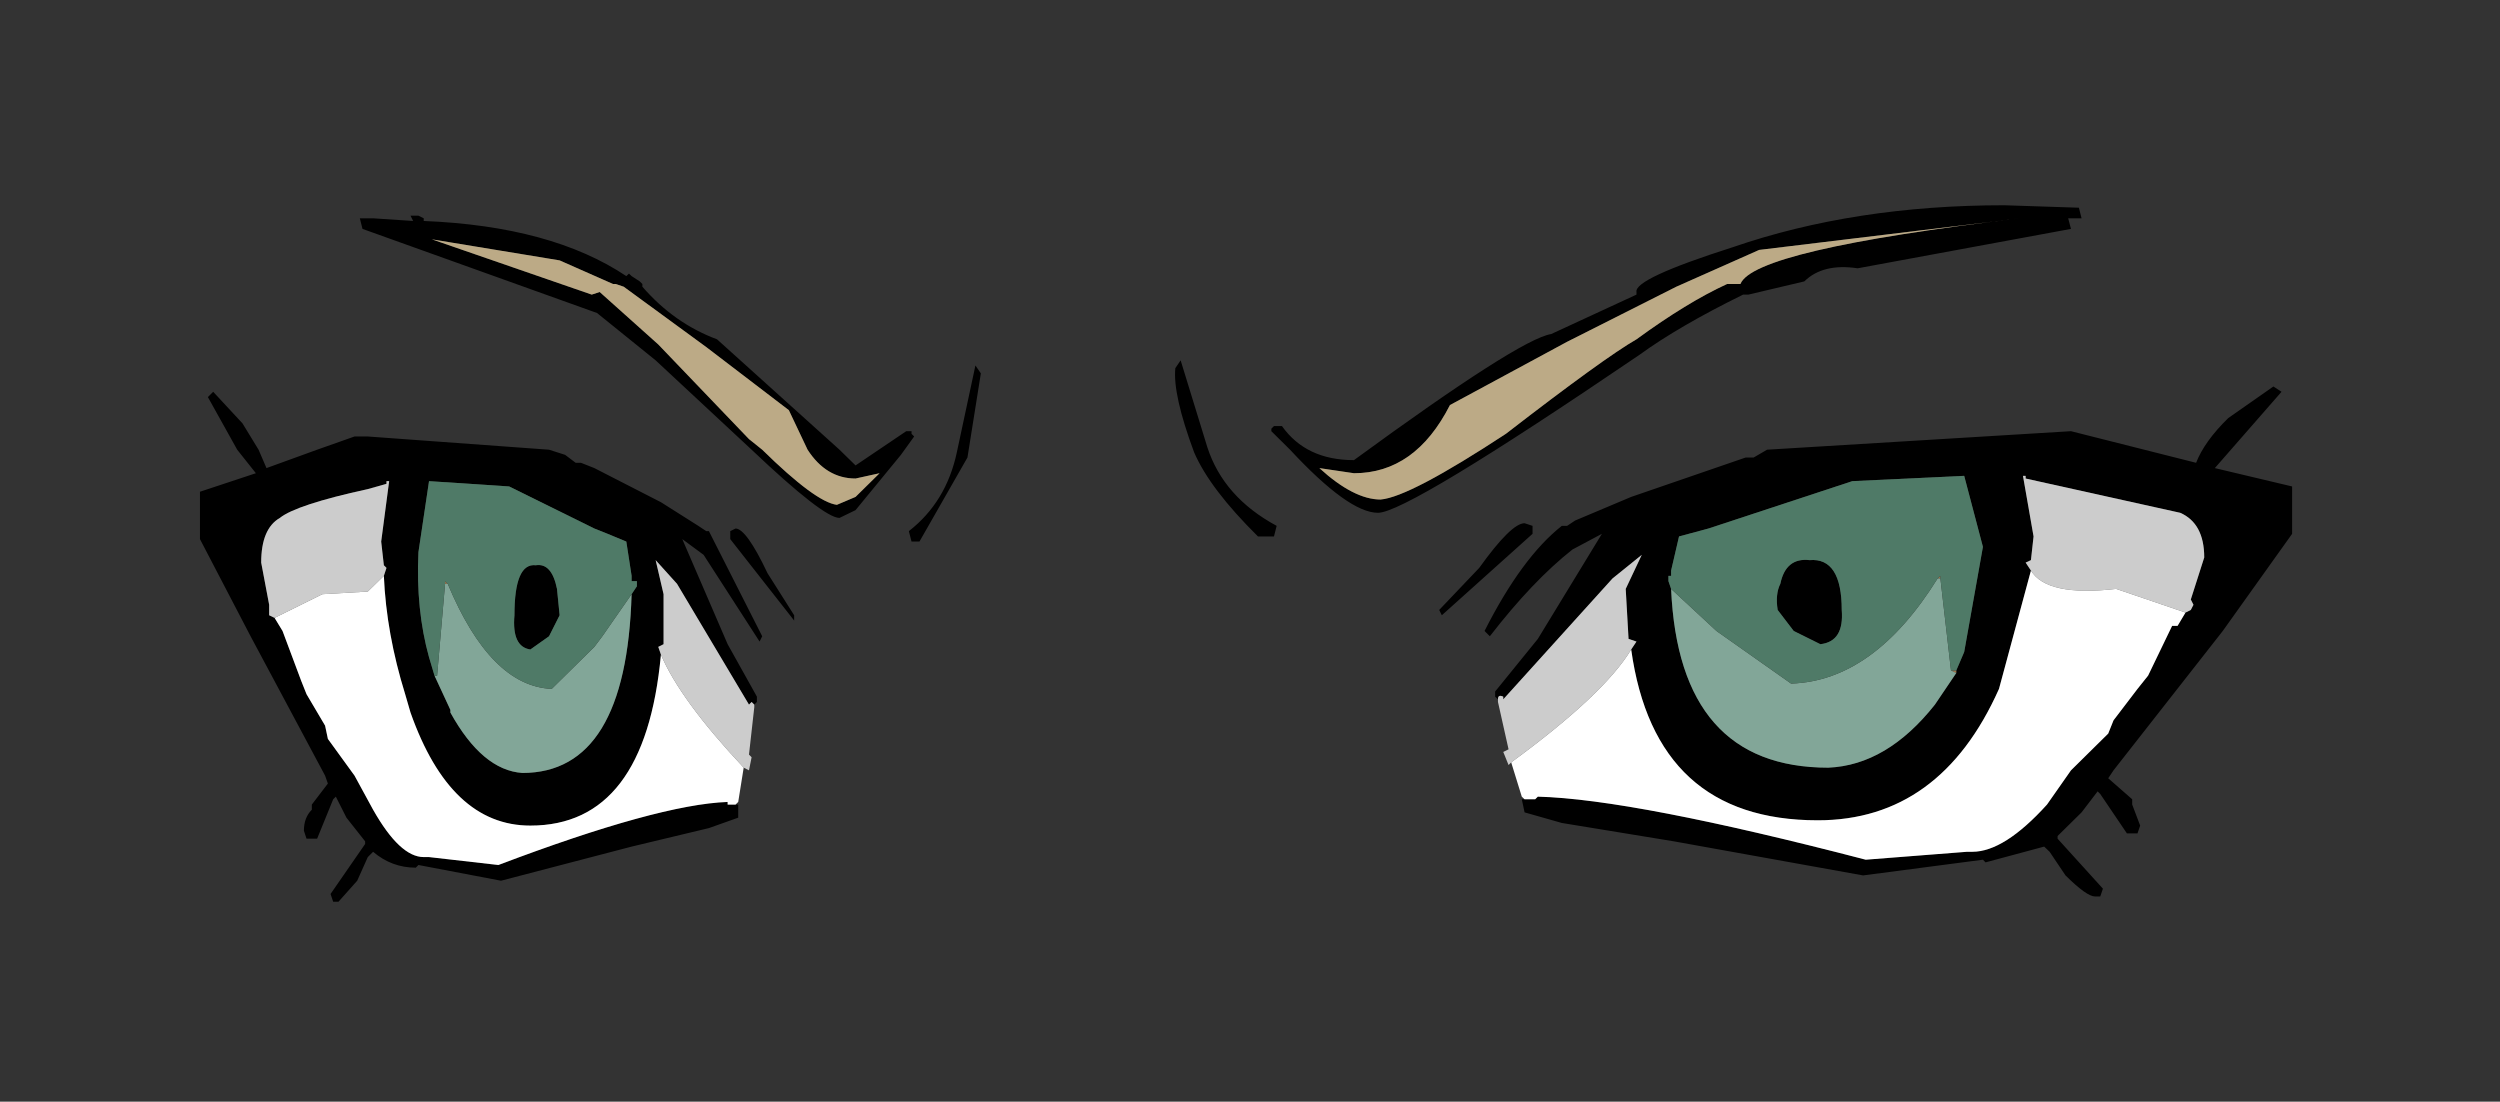 <?xml version="1.0" encoding="UTF-8"?>
<svg xmlns="http://www.w3.org/2000/svg" xmlns:xlink="http://www.w3.org/1999/xlink" width="59px" height="26px" viewBox="0 0 59 26" version="1.1">
<rect x="0" y="0" width="59" height="26" fill="#333333" stroke="none"/>
<g id="surface1">
<path style=" stroke:none;fill-rule:evenodd;fill:rgb(0%,0%,0%);fill-opacity:1;" d="M 49.062 4.902 L 49.125 5.152 L 48.809 5.152 L 48.875 5.402 L 43.84 6.332 C 43.297 6.25 42.875 6.352 42.582 6.641 L 41.262 6.953 L 41.137 6.953 C 40.129 7.449 39.312 7.922 38.684 8.379 C 35.035 10.859 32.98 12.102 32.52 12.102 C 32.059 12.102 31.367 11.605 30.445 10.613 L 30.004 10.176 L 30.004 10.117 L 30.066 10.055 L 30.254 10.055 C 30.633 10.59 31.199 10.859 31.953 10.859 C 34.555 8.957 36.105 7.965 36.609 7.883 L 38.621 6.953 L 38.621 6.891 C 38.578 6.684 39.332 6.332 40.887 5.836 C 42.812 5.172 44.953 4.844 47.301 4.844 L 49.062 4.902 M 35.352 16.504 L 35.285 16.441 L 35.285 16.32 L 36.293 15.078 L 37.805 12.598 L 37.109 12.969 C 36.48 13.465 35.832 14.148 35.16 15.016 L 35.035 14.891 C 35.621 13.734 36.23 12.906 36.859 12.41 L 36.984 12.41 L 37.172 12.285 L 38.496 11.727 L 41.199 10.797 L 41.387 10.797 L 41.703 10.613 L 48.875 10.176 L 51.828 10.922 C 51.957 10.59 52.207 10.238 52.586 9.867 L 53.652 9.121 L 53.844 9.246 L 52.27 11.047 L 54.094 11.48 L 54.094 12.598 L 52.457 14.891 L 49.879 18.18 L 49.754 18.367 L 50.32 18.863 L 50.32 18.988 L 50.508 19.484 L 50.445 19.668 L 50.195 19.668 L 49.566 18.738 L 49.504 18.676 L 49.125 19.172 L 48.559 19.73 L 48.559 19.793 L 49.629 20.973 L 49.566 21.156 L 49.438 21.156 C 49.312 21.156 49.082 20.992 48.746 20.66 L 48.371 20.102 L 48.309 20.043 L 48.242 19.98 L 46.859 20.352 L 46.797 20.289 L 43.969 20.66 L 39.5 19.855 L 36.859 19.422 L 35.98 19.172 L 35.914 18.863 L 36.23 18.863 L 36.293 18.801 C 37.805 18.84 40.383 19.34 44.031 20.289 L 46.422 20.102 L 46.547 20.102 C 47.051 20.102 47.637 19.73 48.309 18.988 L 48.875 18.18 L 49.754 17.312 L 49.879 17 L 50.445 16.258 L 50.695 15.945 L 51.262 14.77 L 51.391 14.77 L 51.578 14.457 L 51.703 14.395 L 51.766 14.273 L 51.703 14.148 L 52.02 13.156 C 52.02 12.617 51.828 12.266 51.453 12.102 L 47.805 11.293 L 47.805 11.23 L 47.742 11.23 L 47.992 12.66 L 47.93 13.219 L 47.805 13.277 L 47.93 13.465 L 47.176 16.258 C 46.254 18.324 44.828 19.359 42.898 19.359 C 40.34 19.359 38.871 18.016 38.496 15.328 L 38.621 15.141 L 38.434 15.078 L 38.367 13.898 L 38.746 13.094 L 38.055 13.652 L 35.477 16.504 L 35.477 16.441 C 35.391 16.402 35.352 16.422 35.352 16.504 M 46.168 15.824 L 46.355 15.387 L 46.797 12.906 L 46.355 11.23 L 43.715 11.355 L 40.32 12.473 L 39.625 12.66 L 39.438 13.465 L 39.438 13.59 L 39.375 13.59 L 39.375 13.715 L 39.438 13.898 C 39.562 16.711 40.801 18.117 43.148 18.117 C 44.07 18.078 44.91 17.582 45.664 16.629 L 46.168 15.883 L 46.168 15.824 M 43.465 14.395 C 43.504 14.891 43.34 15.16 42.961 15.203 L 42.332 14.891 L 41.953 14.395 C 41.914 14.148 41.934 13.941 42.016 13.777 C 42.102 13.363 42.332 13.176 42.707 13.219 C 43.211 13.176 43.465 13.57 43.465 14.395 M 39.562 6.766 L 36.984 8.066 L 34.219 9.559 C 33.672 10.633 32.918 11.168 31.953 11.168 L 31.137 11.047 C 31.68 11.543 32.164 11.789 32.582 11.789 C 33.043 11.75 34.027 11.23 35.539 10.238 C 37.09 9.039 38.117 8.297 38.621 8.008 C 39.418 7.426 40.129 6.992 40.758 6.703 L 41.074 6.703 C 41.285 6.164 43.484 5.648 47.68 5.152 L 41.516 5.898 L 39.562 6.766 L 39.438 6.766 L 39.562 6.766 M 36.168 12.41 L 36.168 12.598 L 34.027 14.52 L 33.965 14.395 L 34.91 13.402 C 35.414 12.699 35.77 12.348 35.98 12.348 L 36.168 12.41 M 30.129 12.41 L 30.066 12.66 L 29.688 12.66 C 28.934 11.914 28.43 11.254 28.18 10.672 C 27.844 9.766 27.695 9.102 27.738 8.688 L 27.863 8.504 L 28.492 10.551 C 28.746 11.336 29.289 11.957 30.129 12.41 M 39.188 12.844 L 39.25 12.844 L 39.188 12.844 M 23.148 8.812 L 22.832 10.797 L 21.699 12.781 L 21.512 12.781 L 21.449 12.535 C 22.035 12.078 22.414 11.461 22.582 10.672 L 23.02 8.625 L 23.148 8.812 M 17.988 10.613 C 18.828 11.438 19.414 11.871 19.75 11.914 L 20.191 11.727 L 20.758 11.168 L 20.191 11.293 C 19.73 11.293 19.352 11.066 19.059 10.613 L 18.617 9.68 L 16.668 8.191 L 14.719 6.766 L 14.531 6.703 L 14.469 6.703 L 13.207 6.145 L 10.191 5.648 L 13.965 6.953 L 14.152 6.891 L 15.535 8.129 L 17.676 10.363 L 17.988 10.613 M 17.359 12.473 C 17.527 12.473 17.781 12.824 18.113 13.527 L 18.742 14.52 L 18.742 14.645 L 17.234 12.723 L 17.234 12.535 L 17.359 12.473 M 20.191 10.984 L 21.387 10.176 L 21.512 10.176 L 21.512 10.238 L 21.574 10.301 L 21.262 10.734 L 20.191 12.039 L 19.812 12.223 C 19.562 12.223 18.871 11.688 17.738 10.613 L 15.473 8.504 L 14.09 7.387 L 8.555 5.402 L 8.492 5.152 L 8.805 5.152 L 9.75 5.215 L 9.688 5.09 L 9.875 5.09 L 10 5.152 L 10 5.215 C 12.016 5.297 13.605 5.73 14.781 6.516 L 14.844 6.457 L 14.906 6.516 L 15.098 6.641 L 15.16 6.703 L 15.16 6.766 C 15.66 7.344 16.25 7.758 16.922 8.008 L 19.812 10.613 L 20.191 10.984 M 17.359 18.988 L 17.422 18.988 L 17.422 19.297 L 16.73 19.543 L 14.906 19.98 L 11.824 20.785 L 9.875 20.414 L 9.812 20.477 C 9.434 20.477 9.098 20.352 8.805 20.102 L 8.68 20.227 L 8.43 20.785 L 7.988 21.281 L 7.863 21.281 L 7.801 21.098 L 8.617 19.918 L 8.617 19.855 L 8.176 19.297 L 7.926 18.801 L 7.863 18.863 L 7.484 19.793 L 7.234 19.793 L 7.172 19.605 C 7.172 19.398 7.234 19.234 7.359 19.109 L 7.359 18.988 L 7.738 18.492 L 7.672 18.305 L 5.914 15.016 L 4.719 12.723 L 4.719 11.605 L 6.039 11.168 L 5.598 10.613 L 4.906 9.371 L 5.031 9.246 L 5.723 9.992 L 6.102 10.613 L 6.289 11.047 L 7.484 10.613 L 8.367 10.301 L 8.68 10.301 L 12.957 10.613 L 13.336 10.734 L 13.586 10.922 L 13.711 10.922 L 14.027 11.047 L 15.598 11.852 L 16.48 12.41 L 16.668 12.535 L 16.73 12.535 L 17.988 15.016 L 17.926 15.141 L 16.605 13.094 L 16.102 12.723 L 17.172 15.203 L 17.863 16.441 L 17.863 16.566 L 17.801 16.629 L 17.738 16.566 L 17.676 16.629 L 15.977 13.777 L 15.473 13.219 L 15.66 14.023 L 15.66 15.203 L 15.535 15.266 L 15.598 15.449 C 15.348 18.141 14.32 19.484 12.516 19.484 C 11.258 19.484 10.316 18.594 9.688 16.816 L 9.562 16.383 C 9.266 15.43 9.098 14.5 9.059 13.59 L 9.121 13.402 L 9.059 13.34 L 8.996 12.781 L 9.184 11.355 L 9.121 11.355 L 9.121 11.418 L 8.68 11.543 C 7.547 11.789 6.855 12.02 6.605 12.223 C 6.312 12.391 6.164 12.742 6.164 13.277 L 6.352 14.273 L 6.352 14.52 L 6.48 14.582 L 6.668 14.891 L 7.109 16.07 L 7.234 16.383 L 7.672 17.125 L 7.738 17.438 L 8.367 18.305 L 8.805 19.109 C 9.227 19.855 9.625 20.227 10 20.227 L 10.125 20.227 L 11.762 20.414 C 14.277 19.461 16.082 18.965 17.172 18.926 L 17.172 18.988 L 17.359 18.988 M 14.906 14.023 L 15.031 13.836 L 15.031 13.715 L 14.906 13.715 L 14.906 13.59 L 14.781 12.781 L 14.34 12.598 L 14.027 12.473 L 12.016 11.48 L 10.125 11.355 L 9.875 13.031 C 9.832 13.941 9.918 14.77 10.125 15.512 L 10.254 15.945 L 10.629 16.754 L 10.629 16.816 C 11.133 17.727 11.699 18.199 12.328 18.242 C 13.965 18.242 14.824 16.836 14.906 14.023 M 15.098 12.969 L 15.16 12.969 L 15.098 12.969 M 12.645 13.34 C 12.895 13.301 13.062 13.484 13.145 13.898 L 13.207 14.52 L 12.957 15.016 L 12.516 15.328 C 12.223 15.285 12.098 15.016 12.141 14.52 C 12.141 13.691 12.309 13.301 12.645 13.34 "/>
<path style=" stroke:none;fill-rule:evenodd;fill:rgb(80%,80%,80%);fill-opacity:1;" d="M 35.352 16.504 C 35.352 16.422 35.391 16.402 35.477 16.441 L 35.477 16.504 L 38.055 13.652 L 38.746 13.094 L 38.367 13.898 L 38.434 15.078 L 38.621 15.141 L 38.496 15.328 C 38.074 16.031 37.133 16.918 35.664 17.992 L 35.602 18.055 L 35.477 17.746 L 35.602 17.684 L 35.352 16.566 L 35.352 16.504 M 47.93 13.465 L 47.805 13.277 L 47.93 13.219 L 47.992 12.66 L 47.742 11.23 L 47.805 11.23 L 47.805 11.293 L 51.453 12.102 C 51.828 12.266 52.02 12.617 52.02 13.156 L 51.703 14.148 L 51.766 14.273 L 51.703 14.395 L 51.578 14.457 L 49.941 13.898 C 48.852 14.023 48.18 13.879 47.93 13.465 M 17.801 16.629 L 17.801 16.691 L 17.676 17.809 L 17.738 17.871 L 17.676 18.18 L 17.551 18.117 C 16.543 17.043 15.895 16.152 15.598 15.449 L 15.535 15.266 L 15.66 15.203 L 15.66 14.023 L 15.473 13.219 L 15.977 13.777 L 17.676 16.629 L 17.738 16.566 L 17.801 16.629 M 6.48 14.582 L 6.352 14.52 L 6.352 14.273 L 6.164 13.277 C 6.164 12.742 6.312 12.391 6.605 12.223 C 6.855 12.02 7.547 11.789 8.68 11.543 L 9.121 11.418 L 9.121 11.355 L 9.184 11.355 L 8.996 12.781 L 9.059 13.34 L 9.121 13.402 L 9.059 13.59 L 8.68 13.961 L 7.609 14.023 L 6.48 14.582 "/>
<path style=" stroke:none;fill-rule:evenodd;fill:rgb(63.137%,44.706%,27.451%);fill-opacity:1;" d="M 46.168 15.824 L 46.168 15.883 L 46.043 15.824 L 46.168 15.824 M 45.727 13.652 L 45.793 13.59 L 45.793 13.652 L 45.727 13.652 M 10.504 13.777 L 10.504 13.715 L 10.566 13.777 L 10.504 13.777 "/>
<path style=" stroke:none;fill-rule:evenodd;fill:rgb(100%,100%,100%);fill-opacity:1;" d="M 38.496 15.328 C 38.871 18.016 40.34 19.359 42.898 19.359 C 44.828 19.359 46.254 18.324 47.176 16.258 L 47.93 13.465 C 48.18 13.879 48.852 14.023 49.941 13.898 L 51.578 14.457 L 51.391 14.77 L 51.262 14.77 L 50.695 15.945 L 50.445 16.258 L 49.879 17 L 49.754 17.312 L 48.875 18.18 L 48.309 18.988 C 47.637 19.73 47.051 20.102 46.547 20.102 L 46.422 20.102 L 44.031 20.289 C 40.383 19.34 37.805 18.84 36.293 18.801 L 36.23 18.863 L 35.98 18.863 L 35.914 18.801 L 35.664 17.992 C 37.133 16.918 38.074 16.031 38.496 15.328 M 17.551 18.117 L 17.422 18.926 L 17.359 18.988 L 17.172 18.988 L 17.172 18.926 C 16.082 18.965 14.277 19.461 11.762 20.414 L 10.125 20.227 L 10 20.227 C 9.625 20.227 9.227 19.855 8.805 19.109 L 8.367 18.305 L 7.738 17.438 L 7.672 17.125 L 7.234 16.383 L 7.109 16.07 L 6.668 14.891 L 6.48 14.582 L 7.609 14.023 L 8.68 13.961 L 9.059 13.59 C 9.098 14.5 9.266 15.43 9.562 16.383 L 9.688 16.816 C 10.316 18.594 11.258 19.484 12.516 19.484 C 14.32 19.484 15.348 18.141 15.598 15.449 C 15.895 16.152 16.543 17.043 17.551 18.117 "/>
<path style=" stroke:none;fill-rule:evenodd;fill:rgb(73.725%,66.667%,52.549%);fill-opacity:1;" d="M 39.562 6.766 L 41.516 5.898 L 47.68 5.152 C 43.484 5.648 41.285 6.164 41.074 6.703 L 40.758 6.703 C 40.129 6.992 39.418 7.426 38.621 8.008 C 38.117 8.297 37.09 9.039 35.539 10.238 C 34.027 11.23 33.043 11.75 32.582 11.789 C 32.164 11.789 31.68 11.543 31.137 11.047 L 31.953 11.168 C 32.918 11.168 33.672 10.633 34.219 9.559 L 36.984 8.066 L 39.562 6.766 M 17.988 10.613 L 17.676 10.363 L 15.535 8.129 L 14.152 6.891 L 13.965 6.953 L 10.191 5.648 L 13.207 6.145 L 14.469 6.703 L 14.531 6.703 L 14.719 6.766 L 16.668 8.191 L 18.617 9.68 L 19.059 10.613 C 19.352 11.066 19.73 11.293 20.191 11.293 L 20.758 11.168 L 20.191 11.727 L 19.75 11.914 C 19.414 11.871 18.828 11.438 17.988 10.613 "/>
<path style=" stroke:none;fill-rule:evenodd;fill:rgb(50.98%,65.098%,59.608%);fill-opacity:1;" d="M 46.168 15.883 L 45.664 16.629 C 44.91 17.582 44.07 18.078 43.148 18.117 C 40.801 18.117 39.562 16.711 39.438 13.898 L 40.508 14.891 L 42.27 16.133 C 43.57 16.09 44.723 15.266 45.727 13.652 L 45.793 13.652 L 46.043 15.824 L 46.168 15.883 M 10.254 15.945 L 10.316 15.945 L 10.504 13.777 L 10.566 13.777 C 11.238 15.387 12.055 16.215 13.02 16.258 L 14.027 15.266 L 14.215 15.016 L 14.906 14.023 C 14.824 16.836 13.965 18.242 12.328 18.242 C 11.699 18.199 11.133 17.727 10.629 16.816 L 10.629 16.754 L 10.254 15.945 "/>
<path style=" stroke:none;fill-rule:evenodd;fill:rgb(30.98%,47.843%,40.392%);fill-opacity:1;" d="M 39.438 13.898 L 39.375 13.715 L 39.375 13.59 L 39.438 13.59 L 39.438 13.465 L 39.625 12.66 L 40.32 12.473 L 43.715 11.355 L 46.355 11.23 L 46.797 12.906 L 46.355 15.387 L 46.168 15.824 L 46.043 15.824 L 45.793 13.652 L 45.793 13.59 L 45.727 13.652 C 44.723 15.266 43.57 16.09 42.27 16.133 L 40.508 14.891 L 39.438 13.898 M 43.465 14.395 C 43.465 13.57 43.211 13.176 42.707 13.219 C 42.332 13.176 42.102 13.363 42.016 13.777 C 41.934 13.941 41.914 14.148 41.953 14.395 L 42.332 14.891 L 42.961 15.203 C 43.34 15.16 43.504 14.891 43.465 14.395 M 10.254 15.945 L 10.125 15.512 C 9.918 14.77 9.832 13.941 9.875 13.031 L 10.125 11.355 L 12.016 11.48 L 14.027 12.473 L 14.34 12.598 L 14.781 12.781 L 14.906 13.59 L 14.906 13.715 L 15.031 13.715 L 15.031 13.836 L 14.906 14.023 L 14.215 15.016 L 14.027 15.266 L 13.02 16.258 C 12.055 16.215 11.238 15.387 10.566 13.777 L 10.504 13.715 L 10.504 13.777 L 10.316 15.945 L 10.254 15.945 M 12.645 13.34 C 12.309 13.301 12.141 13.691 12.141 14.52 C 12.098 15.016 12.223 15.285 12.516 15.328 L 12.957 15.016 L 13.207 14.52 L 13.145 13.898 C 13.062 13.484 12.895 13.301 12.645 13.34 "/>
</g>
</svg>
